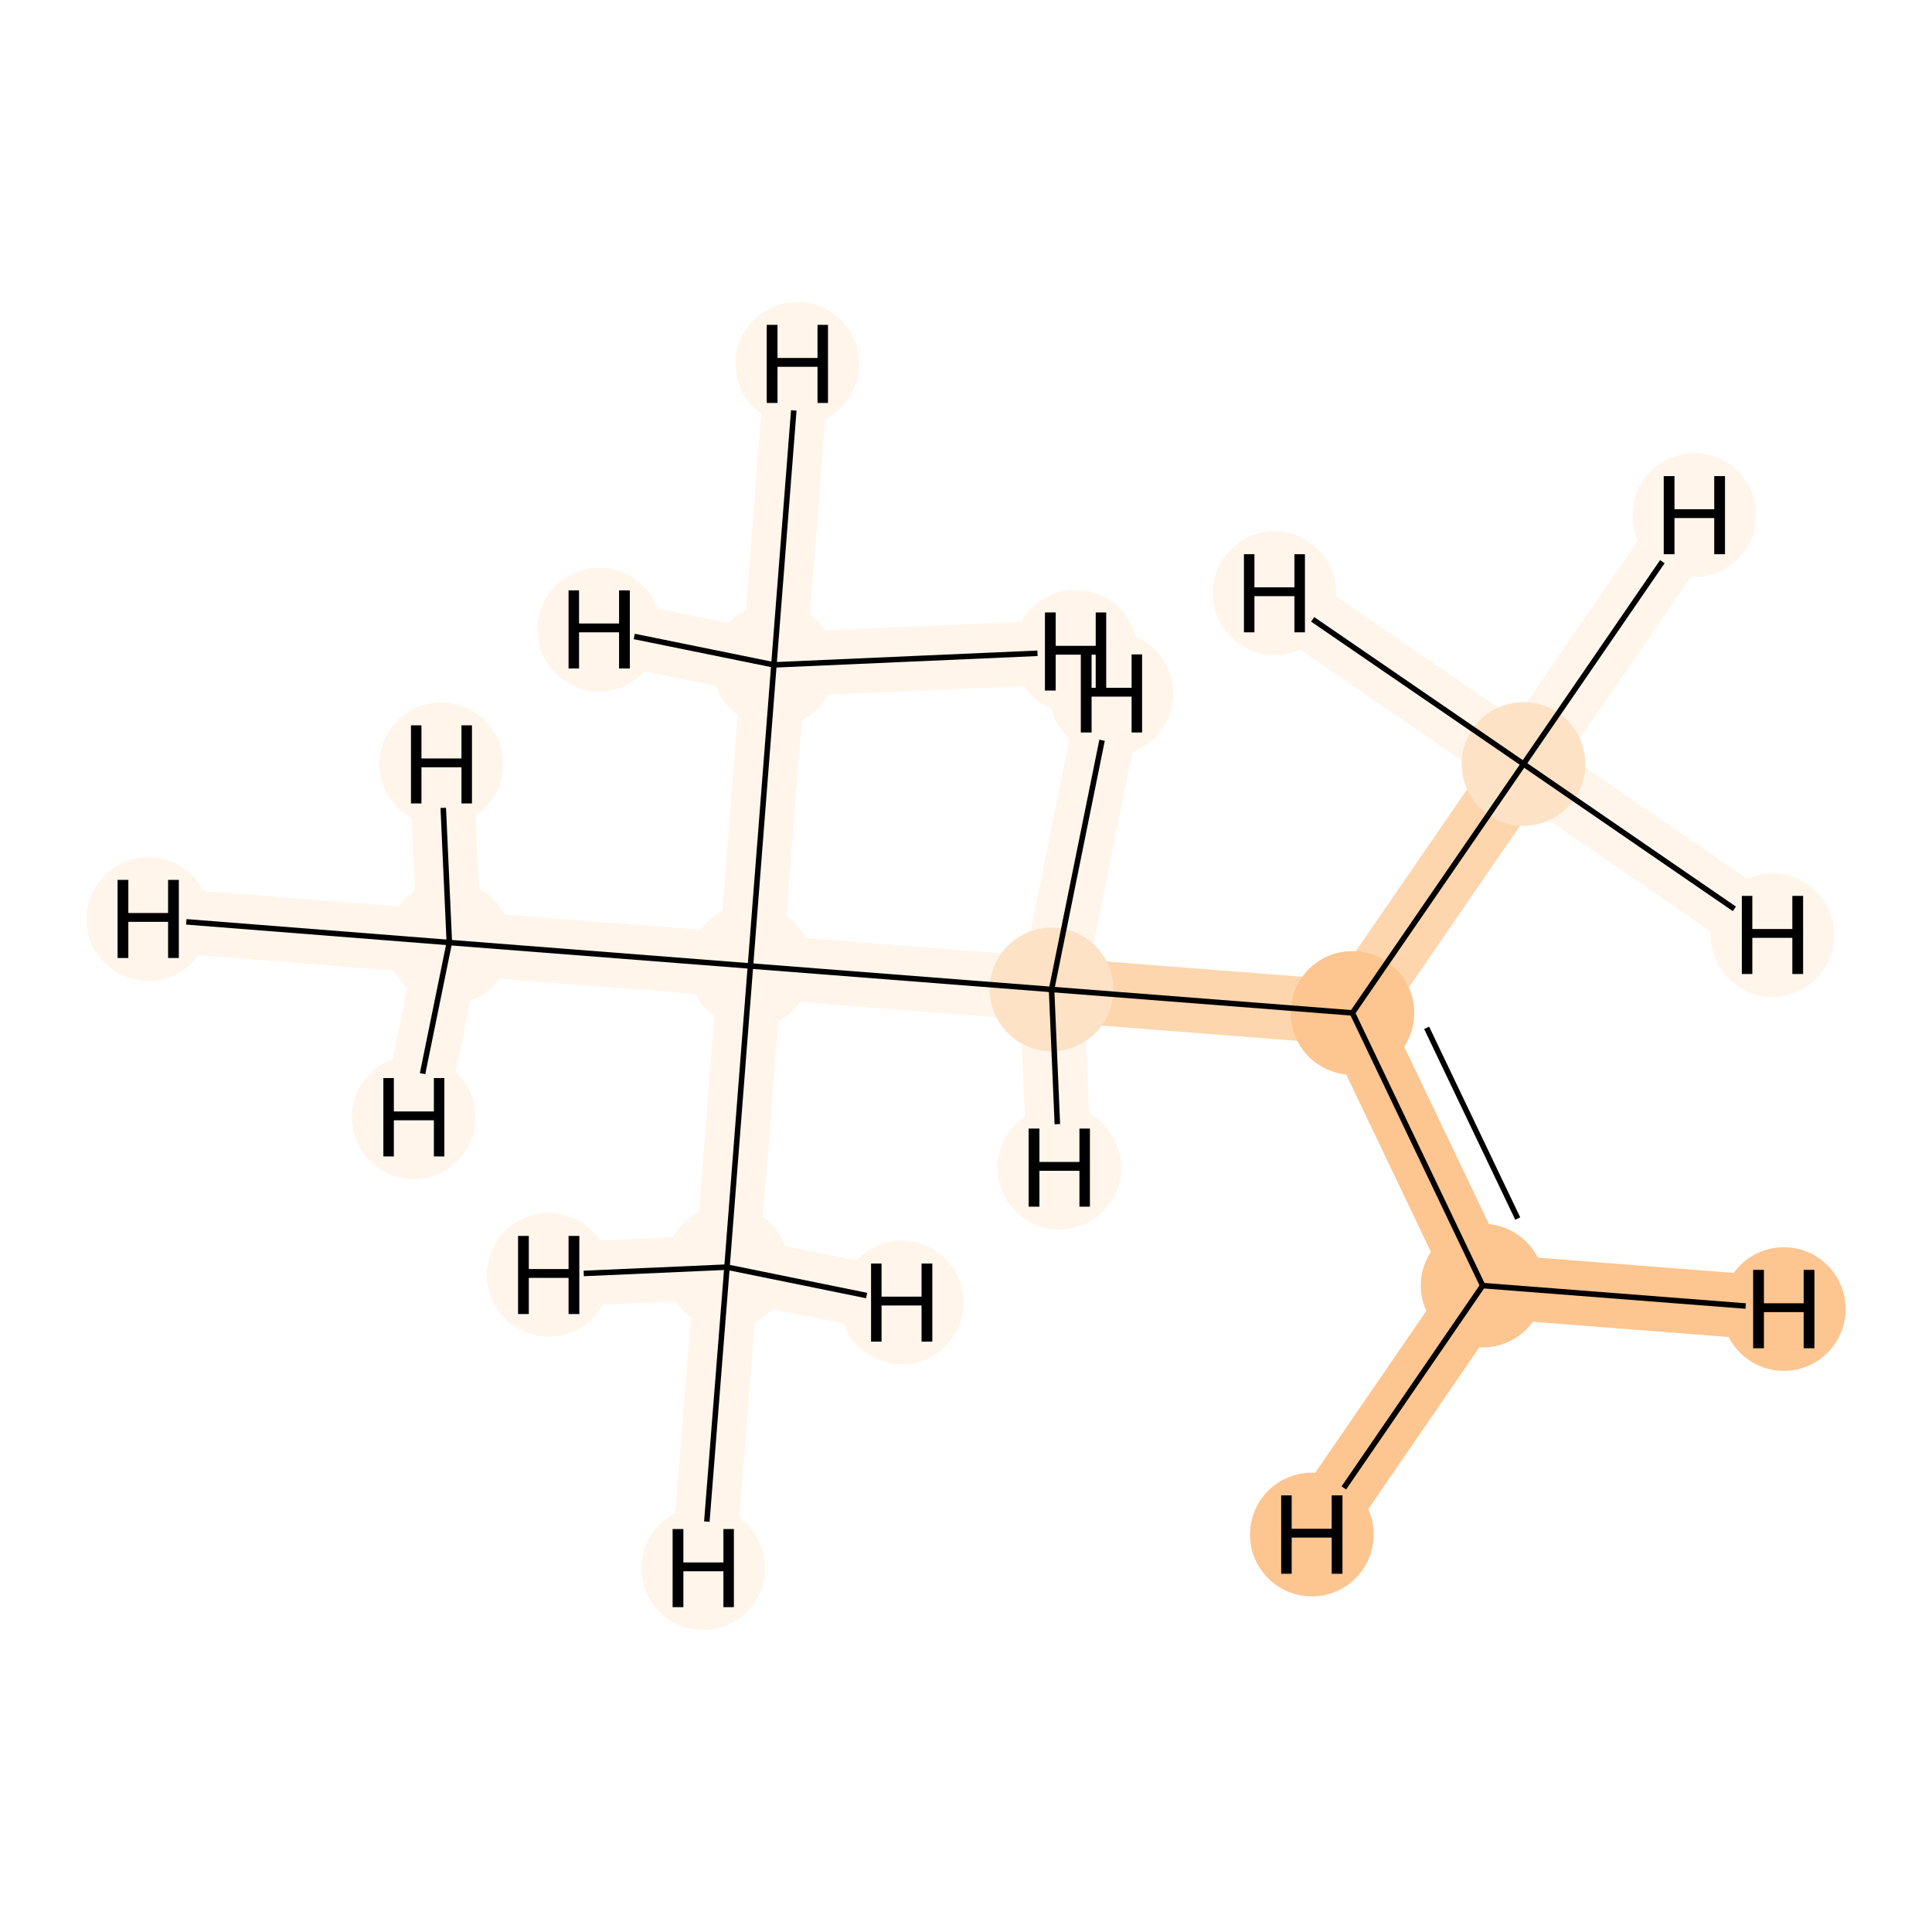 <?xml version='1.0' encoding='iso-8859-1'?>
<svg version='1.1' baseProfile='full'
              xmlns='http://www.w3.org/2000/svg'
                      xmlns:rdkit='http://www.rdkit.org/xml'
                      xmlns:xlink='http://www.w3.org/1999/xlink'
                  xml:space='preserve'
width='700px' height='700px' viewBox='0 0 700 700'>
<!-- END OF HEADER -->
<rect style='opacity:1.0;fill:#FFFFFF;stroke:none' width='700.0' height='700.0' x='0.0' y='0.0'> </rect>
<path d='M 552.0,276.8 L 490.0,367.0' style='fill:none;fill-rule:evenodd;stroke:#FDD6AE;stroke-width:23.3px;stroke-linecap:butt;stroke-linejoin:miter;stroke-opacity:1' />
<path d='M 552.0,276.8 L 613.9,186.6' style='fill:none;fill-rule:evenodd;stroke:#FFF5EB;stroke-width:23.3px;stroke-linecap:butt;stroke-linejoin:miter;stroke-opacity:1' />
<path d='M 552.0,276.8 L 461.8,214.9' style='fill:none;fill-rule:evenodd;stroke:#FFF5EB;stroke-width:23.3px;stroke-linecap:butt;stroke-linejoin:miter;stroke-opacity:1' />
<path d='M 552.0,276.8 L 642.2,338.8' style='fill:none;fill-rule:evenodd;stroke:#FFF5EB;stroke-width:23.3px;stroke-linecap:butt;stroke-linejoin:miter;stroke-opacity:1' />
<path d='M 490.0,367.0 L 537.2,465.8' style='fill:none;fill-rule:evenodd;stroke:#FDC590;stroke-width:23.3px;stroke-linecap:butt;stroke-linejoin:miter;stroke-opacity:1' />
<path d='M 490.0,367.0 L 381.0,358.5' style='fill:none;fill-rule:evenodd;stroke:#FDD6AE;stroke-width:23.3px;stroke-linecap:butt;stroke-linejoin:miter;stroke-opacity:1' />
<path d='M 537.2,465.8 L 475.3,556.0' style='fill:none;fill-rule:evenodd;stroke:#FDC590;stroke-width:23.3px;stroke-linecap:butt;stroke-linejoin:miter;stroke-opacity:1' />
<path d='M 537.2,465.8 L 646.3,474.3' style='fill:none;fill-rule:evenodd;stroke:#FDC590;stroke-width:23.3px;stroke-linecap:butt;stroke-linejoin:miter;stroke-opacity:1' />
<path d='M 381.0,358.5 L 271.9,350.0' style='fill:none;fill-rule:evenodd;stroke:#FFF5EB;stroke-width:23.3px;stroke-linecap:butt;stroke-linejoin:miter;stroke-opacity:1' />
<path d='M 381.0,358.5 L 402.7,251.3' style='fill:none;fill-rule:evenodd;stroke:#FFF5EB;stroke-width:23.3px;stroke-linecap:butt;stroke-linejoin:miter;stroke-opacity:1' />
<path d='M 381.0,358.5 L 383.8,423.1' style='fill:none;fill-rule:evenodd;stroke:#FFF5EB;stroke-width:23.3px;stroke-linecap:butt;stroke-linejoin:miter;stroke-opacity:1' />
<path d='M 271.9,350.0 L 162.8,341.5' style='fill:none;fill-rule:evenodd;stroke:#FFF5EB;stroke-width:23.3px;stroke-linecap:butt;stroke-linejoin:miter;stroke-opacity:1' />
<path d='M 271.9,350.0 L 263.4,459.1' style='fill:none;fill-rule:evenodd;stroke:#FFF5EB;stroke-width:23.3px;stroke-linecap:butt;stroke-linejoin:miter;stroke-opacity:1' />
<path d='M 271.9,350.0 L 280.4,240.9' style='fill:none;fill-rule:evenodd;stroke:#FFF5EB;stroke-width:23.3px;stroke-linecap:butt;stroke-linejoin:miter;stroke-opacity:1' />
<path d='M 162.8,341.5 L 53.7,333.0' style='fill:none;fill-rule:evenodd;stroke:#FFF5EB;stroke-width:23.3px;stroke-linecap:butt;stroke-linejoin:miter;stroke-opacity:1' />
<path d='M 162.8,341.5 L 159.9,276.9' style='fill:none;fill-rule:evenodd;stroke:#FFF5EB;stroke-width:23.3px;stroke-linecap:butt;stroke-linejoin:miter;stroke-opacity:1' />
<path d='M 162.8,341.5 L 149.9,404.8' style='fill:none;fill-rule:evenodd;stroke:#FFF5EB;stroke-width:23.3px;stroke-linecap:butt;stroke-linejoin:miter;stroke-opacity:1' />
<path d='M 263.4,459.1 L 254.8,568.2' style='fill:none;fill-rule:evenodd;stroke:#FFF5EB;stroke-width:23.3px;stroke-linecap:butt;stroke-linejoin:miter;stroke-opacity:1' />
<path d='M 263.4,459.1 L 198.8,461.9' style='fill:none;fill-rule:evenodd;stroke:#FFF5EB;stroke-width:23.3px;stroke-linecap:butt;stroke-linejoin:miter;stroke-opacity:1' />
<path d='M 263.4,459.1 L 326.7,471.9' style='fill:none;fill-rule:evenodd;stroke:#FFF5EB;stroke-width:23.3px;stroke-linecap:butt;stroke-linejoin:miter;stroke-opacity:1' />
<path d='M 280.4,240.9 L 288.9,131.8' style='fill:none;fill-rule:evenodd;stroke:#FFF5EB;stroke-width:23.3px;stroke-linecap:butt;stroke-linejoin:miter;stroke-opacity:1' />
<path d='M 280.4,240.9 L 217.1,228.1' style='fill:none;fill-rule:evenodd;stroke:#FFF5EB;stroke-width:23.3px;stroke-linecap:butt;stroke-linejoin:miter;stroke-opacity:1' />
<path d='M 280.4,240.9 L 389.7,236.1' style='fill:none;fill-rule:evenodd;stroke:#FFF5EB;stroke-width:23.3px;stroke-linecap:butt;stroke-linejoin:miter;stroke-opacity:1' />
<ellipse cx='552.0' cy='276.8' rx='21.9' ry='21.9'  style='fill:#FDE2C6;fill-rule:evenodd;stroke:#FDE2C6;stroke-width:1.0px;stroke-linecap:butt;stroke-linejoin:miter;stroke-opacity:1' />
<ellipse cx='490.0' cy='367.0' rx='21.9' ry='21.9'  style='fill:#FDC590;fill-rule:evenodd;stroke:#FDC590;stroke-width:1.0px;stroke-linecap:butt;stroke-linejoin:miter;stroke-opacity:1' />
<ellipse cx='537.2' cy='465.8' rx='21.9' ry='21.9'  style='fill:#FDC590;fill-rule:evenodd;stroke:#FDC590;stroke-width:1.0px;stroke-linecap:butt;stroke-linejoin:miter;stroke-opacity:1' />
<ellipse cx='381.0' cy='358.5' rx='21.9' ry='21.9'  style='fill:#FDE2C6;fill-rule:evenodd;stroke:#FDE2C6;stroke-width:1.0px;stroke-linecap:butt;stroke-linejoin:miter;stroke-opacity:1' />
<ellipse cx='271.9' cy='350.0' rx='21.9' ry='21.9'  style='fill:#FFF5EB;fill-rule:evenodd;stroke:#FFF5EB;stroke-width:1.0px;stroke-linecap:butt;stroke-linejoin:miter;stroke-opacity:1' />
<ellipse cx='162.8' cy='341.5' rx='21.9' ry='21.9'  style='fill:#FFF5EB;fill-rule:evenodd;stroke:#FFF5EB;stroke-width:1.0px;stroke-linecap:butt;stroke-linejoin:miter;stroke-opacity:1' />
<ellipse cx='263.4' cy='459.1' rx='21.9' ry='21.9'  style='fill:#FFF5EB;fill-rule:evenodd;stroke:#FFF5EB;stroke-width:1.0px;stroke-linecap:butt;stroke-linejoin:miter;stroke-opacity:1' />
<ellipse cx='280.4' cy='240.9' rx='21.9' ry='21.9'  style='fill:#FFF5EB;fill-rule:evenodd;stroke:#FFF5EB;stroke-width:1.0px;stroke-linecap:butt;stroke-linejoin:miter;stroke-opacity:1' />
<ellipse cx='613.9' cy='186.6' rx='21.9' ry='21.9'  style='fill:#FFF5EB;fill-rule:evenodd;stroke:#FFF5EB;stroke-width:1.0px;stroke-linecap:butt;stroke-linejoin:miter;stroke-opacity:1' />
<ellipse cx='461.8' cy='214.9' rx='21.9' ry='21.9'  style='fill:#FFF5EB;fill-rule:evenodd;stroke:#FFF5EB;stroke-width:1.0px;stroke-linecap:butt;stroke-linejoin:miter;stroke-opacity:1' />
<ellipse cx='642.2' cy='338.8' rx='21.9' ry='21.9'  style='fill:#FFF5EB;fill-rule:evenodd;stroke:#FFF5EB;stroke-width:1.0px;stroke-linecap:butt;stroke-linejoin:miter;stroke-opacity:1' />
<ellipse cx='475.3' cy='556.0' rx='21.9' ry='21.9'  style='fill:#FDC590;fill-rule:evenodd;stroke:#FDC590;stroke-width:1.0px;stroke-linecap:butt;stroke-linejoin:miter;stroke-opacity:1' />
<ellipse cx='646.3' cy='474.3' rx='21.9' ry='21.9'  style='fill:#FDC590;fill-rule:evenodd;stroke:#FDC590;stroke-width:1.0px;stroke-linecap:butt;stroke-linejoin:miter;stroke-opacity:1' />
<ellipse cx='402.7' cy='251.3' rx='21.9' ry='21.9'  style='fill:#FFF5EB;fill-rule:evenodd;stroke:#FFF5EB;stroke-width:1.0px;stroke-linecap:butt;stroke-linejoin:miter;stroke-opacity:1' />
<ellipse cx='383.8' cy='423.1' rx='21.9' ry='21.9'  style='fill:#FFF5EB;fill-rule:evenodd;stroke:#FFF5EB;stroke-width:1.0px;stroke-linecap:butt;stroke-linejoin:miter;stroke-opacity:1' />
<ellipse cx='53.7' cy='333.0' rx='21.9' ry='21.9'  style='fill:#FFF5EB;fill-rule:evenodd;stroke:#FFF5EB;stroke-width:1.0px;stroke-linecap:butt;stroke-linejoin:miter;stroke-opacity:1' />
<ellipse cx='159.9' cy='276.9' rx='21.9' ry='21.9'  style='fill:#FFF5EB;fill-rule:evenodd;stroke:#FFF5EB;stroke-width:1.0px;stroke-linecap:butt;stroke-linejoin:miter;stroke-opacity:1' />
<ellipse cx='149.9' cy='404.8' rx='21.9' ry='21.9'  style='fill:#FFF5EB;fill-rule:evenodd;stroke:#FFF5EB;stroke-width:1.0px;stroke-linecap:butt;stroke-linejoin:miter;stroke-opacity:1' />
<ellipse cx='254.8' cy='568.2' rx='21.9' ry='21.9'  style='fill:#FFF5EB;fill-rule:evenodd;stroke:#FFF5EB;stroke-width:1.0px;stroke-linecap:butt;stroke-linejoin:miter;stroke-opacity:1' />
<ellipse cx='198.8' cy='461.9' rx='21.9' ry='21.9'  style='fill:#FFF5EB;fill-rule:evenodd;stroke:#FFF5EB;stroke-width:1.0px;stroke-linecap:butt;stroke-linejoin:miter;stroke-opacity:1' />
<ellipse cx='326.7' cy='471.9' rx='21.9' ry='21.9'  style='fill:#FFF5EB;fill-rule:evenodd;stroke:#FFF5EB;stroke-width:1.0px;stroke-linecap:butt;stroke-linejoin:miter;stroke-opacity:1' />
<ellipse cx='288.9' cy='131.8' rx='21.9' ry='21.9'  style='fill:#FFF5EB;fill-rule:evenodd;stroke:#FFF5EB;stroke-width:1.0px;stroke-linecap:butt;stroke-linejoin:miter;stroke-opacity:1' />
<ellipse cx='217.1' cy='228.1' rx='21.9' ry='21.9'  style='fill:#FFF5EB;fill-rule:evenodd;stroke:#FFF5EB;stroke-width:1.0px;stroke-linecap:butt;stroke-linejoin:miter;stroke-opacity:1' />
<ellipse cx='389.7' cy='236.1' rx='21.9' ry='21.9'  style='fill:#FFF5EB;fill-rule:evenodd;stroke:#FFF5EB;stroke-width:1.0px;stroke-linecap:butt;stroke-linejoin:miter;stroke-opacity:1' />
<path class='bond-0 atom-0 atom-1' d='M 552.0,276.8 L 490.0,367.0' style='fill:none;fill-rule:evenodd;stroke:#000000;stroke-width:2.0px;stroke-linecap:butt;stroke-linejoin:miter;stroke-opacity:1' />
<path class='bond-7 atom-0 atom-8' d='M 552.0,276.8 L 602.3,203.5' style='fill:none;fill-rule:evenodd;stroke:#000000;stroke-width:2.0px;stroke-linecap:butt;stroke-linejoin:miter;stroke-opacity:1' />
<path class='bond-8 atom-0 atom-9' d='M 552.0,276.8 L 475.6,224.4' style='fill:none;fill-rule:evenodd;stroke:#000000;stroke-width:2.0px;stroke-linecap:butt;stroke-linejoin:miter;stroke-opacity:1' />
<path class='bond-9 atom-0 atom-10' d='M 552.0,276.8 L 628.4,329.3' style='fill:none;fill-rule:evenodd;stroke:#000000;stroke-width:2.0px;stroke-linecap:butt;stroke-linejoin:miter;stroke-opacity:1' />
<path class='bond-1 atom-1 atom-2' d='M 490.0,367.0 L 537.2,465.8' style='fill:none;fill-rule:evenodd;stroke:#000000;stroke-width:2.0px;stroke-linecap:butt;stroke-linejoin:miter;stroke-opacity:1' />
<path class='bond-1 atom-1 atom-2' d='M 516.9,372.4 L 549.9,441.5' style='fill:none;fill-rule:evenodd;stroke:#000000;stroke-width:2.0px;stroke-linecap:butt;stroke-linejoin:miter;stroke-opacity:1' />
<path class='bond-2 atom-1 atom-3' d='M 490.0,367.0 L 381.0,358.5' style='fill:none;fill-rule:evenodd;stroke:#000000;stroke-width:2.0px;stroke-linecap:butt;stroke-linejoin:miter;stroke-opacity:1' />
<path class='bond-10 atom-2 atom-11' d='M 537.2,465.8 L 486.9,539.1' style='fill:none;fill-rule:evenodd;stroke:#000000;stroke-width:2.0px;stroke-linecap:butt;stroke-linejoin:miter;stroke-opacity:1' />
<path class='bond-11 atom-2 atom-12' d='M 537.2,465.8 L 632.5,473.2' style='fill:none;fill-rule:evenodd;stroke:#000000;stroke-width:2.0px;stroke-linecap:butt;stroke-linejoin:miter;stroke-opacity:1' />
<path class='bond-3 atom-3 atom-4' d='M 381.0,358.5 L 271.9,350.0' style='fill:none;fill-rule:evenodd;stroke:#000000;stroke-width:2.0px;stroke-linecap:butt;stroke-linejoin:miter;stroke-opacity:1' />
<path class='bond-12 atom-3 atom-13' d='M 381.0,358.5 L 399.3,268.2' style='fill:none;fill-rule:evenodd;stroke:#000000;stroke-width:2.0px;stroke-linecap:butt;stroke-linejoin:miter;stroke-opacity:1' />
<path class='bond-13 atom-3 atom-14' d='M 381.0,358.5 L 383.1,407.3' style='fill:none;fill-rule:evenodd;stroke:#000000;stroke-width:2.0px;stroke-linecap:butt;stroke-linejoin:miter;stroke-opacity:1' />
<path class='bond-4 atom-4 atom-5' d='M 271.9,350.0 L 162.8,341.5' style='fill:none;fill-rule:evenodd;stroke:#000000;stroke-width:2.0px;stroke-linecap:butt;stroke-linejoin:miter;stroke-opacity:1' />
<path class='bond-5 atom-4 atom-6' d='M 271.9,350.0 L 263.4,459.1' style='fill:none;fill-rule:evenodd;stroke:#000000;stroke-width:2.0px;stroke-linecap:butt;stroke-linejoin:miter;stroke-opacity:1' />
<path class='bond-6 atom-4 atom-7' d='M 271.9,350.0 L 280.4,240.9' style='fill:none;fill-rule:evenodd;stroke:#000000;stroke-width:2.0px;stroke-linecap:butt;stroke-linejoin:miter;stroke-opacity:1' />
<path class='bond-14 atom-5 atom-15' d='M 162.8,341.5 L 67.5,334.0' style='fill:none;fill-rule:evenodd;stroke:#000000;stroke-width:2.0px;stroke-linecap:butt;stroke-linejoin:miter;stroke-opacity:1' />
<path class='bond-15 atom-5 atom-16' d='M 162.8,341.5 L 160.6,292.7' style='fill:none;fill-rule:evenodd;stroke:#000000;stroke-width:2.0px;stroke-linecap:butt;stroke-linejoin:miter;stroke-opacity:1' />
<path class='bond-16 atom-5 atom-17' d='M 162.8,341.5 L 153.1,389.0' style='fill:none;fill-rule:evenodd;stroke:#000000;stroke-width:2.0px;stroke-linecap:butt;stroke-linejoin:miter;stroke-opacity:1' />
<path class='bond-17 atom-6 atom-18' d='M 263.4,459.1 L 256.1,551.3' style='fill:none;fill-rule:evenodd;stroke:#000000;stroke-width:2.0px;stroke-linecap:butt;stroke-linejoin:miter;stroke-opacity:1' />
<path class='bond-18 atom-6 atom-19' d='M 263.4,459.1 L 211.5,461.4' style='fill:none;fill-rule:evenodd;stroke:#000000;stroke-width:2.0px;stroke-linecap:butt;stroke-linejoin:miter;stroke-opacity:1' />
<path class='bond-19 atom-6 atom-20' d='M 263.4,459.1 L 314.0,469.4' style='fill:none;fill-rule:evenodd;stroke:#000000;stroke-width:2.0px;stroke-linecap:butt;stroke-linejoin:miter;stroke-opacity:1' />
<path class='bond-20 atom-7 atom-21' d='M 280.4,240.9 L 287.6,148.7' style='fill:none;fill-rule:evenodd;stroke:#000000;stroke-width:2.0px;stroke-linecap:butt;stroke-linejoin:miter;stroke-opacity:1' />
<path class='bond-21 atom-7 atom-22' d='M 280.4,240.9 L 229.8,230.6' style='fill:none;fill-rule:evenodd;stroke:#000000;stroke-width:2.0px;stroke-linecap:butt;stroke-linejoin:miter;stroke-opacity:1' />
<path class='bond-22 atom-7 atom-23' d='M 280.4,240.9 L 375.9,236.7' style='fill:none;fill-rule:evenodd;stroke:#000000;stroke-width:2.0px;stroke-linecap:butt;stroke-linejoin:miter;stroke-opacity:1' />
<path  class='atom-8' d='M 602.8 172.5
L 606.7 172.5
L 606.7 184.5
L 621.1 184.5
L 621.1 172.5
L 625.0 172.5
L 625.0 200.8
L 621.1 200.8
L 621.1 187.7
L 606.7 187.7
L 606.7 200.8
L 602.8 200.8
L 602.8 172.5
' fill='#000000'/>
<path  class='atom-9' d='M 450.7 200.8
L 454.5 200.8
L 454.5 212.8
L 469.0 212.8
L 469.0 200.8
L 472.8 200.8
L 472.8 229.1
L 469.0 229.1
L 469.0 216.0
L 454.5 216.0
L 454.5 229.1
L 450.7 229.1
L 450.7 200.8
' fill='#000000'/>
<path  class='atom-10' d='M 631.1 324.6
L 634.9 324.6
L 634.9 336.6
L 649.4 336.6
L 649.4 324.6
L 653.3 324.6
L 653.3 352.9
L 649.4 352.9
L 649.4 339.8
L 634.9 339.8
L 634.9 352.9
L 631.1 352.9
L 631.1 324.6
' fill='#000000'/>
<path  class='atom-11' d='M 464.2 541.8
L 468.0 541.8
L 468.0 553.9
L 482.5 553.9
L 482.5 541.8
L 486.4 541.8
L 486.4 570.2
L 482.5 570.2
L 482.5 557.1
L 468.0 557.1
L 468.0 570.2
L 464.2 570.2
L 464.2 541.8
' fill='#000000'/>
<path  class='atom-12' d='M 635.2 460.1
L 639.1 460.1
L 639.1 472.2
L 653.5 472.2
L 653.5 460.1
L 657.4 460.1
L 657.4 488.5
L 653.5 488.5
L 653.5 475.4
L 639.1 475.4
L 639.1 488.5
L 635.2 488.5
L 635.2 460.1
' fill='#000000'/>
<path  class='atom-13' d='M 391.6 237.1
L 395.5 237.1
L 395.5 249.2
L 410.0 249.2
L 410.0 237.1
L 413.8 237.1
L 413.8 265.4
L 410.0 265.4
L 410.0 252.4
L 395.5 252.4
L 395.5 265.4
L 391.6 265.4
L 391.6 237.1
' fill='#000000'/>
<path  class='atom-14' d='M 372.7 408.9
L 376.6 408.9
L 376.6 421.0
L 391.1 421.0
L 391.1 408.9
L 394.9 408.9
L 394.9 437.2
L 391.1 437.2
L 391.1 424.2
L 376.6 424.2
L 376.6 437.2
L 372.7 437.2
L 372.7 408.9
' fill='#000000'/>
<path  class='atom-15' d='M 42.6 318.8
L 46.5 318.8
L 46.5 330.8
L 60.9 330.8
L 60.9 318.8
L 64.8 318.8
L 64.8 347.1
L 60.9 347.1
L 60.9 334.0
L 46.5 334.0
L 46.5 347.1
L 42.6 347.1
L 42.6 318.8
' fill='#000000'/>
<path  class='atom-16' d='M 148.9 262.8
L 152.7 262.8
L 152.7 274.8
L 167.2 274.8
L 167.2 262.8
L 171.0 262.8
L 171.0 291.1
L 167.2 291.1
L 167.2 278.0
L 152.7 278.0
L 152.7 291.1
L 148.9 291.1
L 148.9 262.8
' fill='#000000'/>
<path  class='atom-17' d='M 138.9 390.6
L 142.7 390.6
L 142.7 402.7
L 157.2 402.7
L 157.2 390.6
L 161.0 390.6
L 161.0 419.0
L 157.2 419.0
L 157.2 405.9
L 142.7 405.9
L 142.7 419.0
L 138.9 419.0
L 138.9 390.6
' fill='#000000'/>
<path  class='atom-18' d='M 243.7 554.0
L 247.6 554.0
L 247.6 566.1
L 262.1 566.1
L 262.1 554.0
L 265.9 554.0
L 265.9 582.3
L 262.1 582.3
L 262.1 569.3
L 247.6 569.3
L 247.6 582.3
L 243.7 582.3
L 243.7 554.0
' fill='#000000'/>
<path  class='atom-19' d='M 187.7 447.8
L 191.6 447.8
L 191.6 459.8
L 206.0 459.8
L 206.0 447.8
L 209.9 447.8
L 209.9 476.1
L 206.0 476.1
L 206.0 463.0
L 191.6 463.0
L 191.6 476.1
L 187.7 476.1
L 187.7 447.8
' fill='#000000'/>
<path  class='atom-20' d='M 315.6 457.8
L 319.4 457.8
L 319.4 469.8
L 333.9 469.8
L 333.9 457.8
L 337.8 457.8
L 337.8 486.1
L 333.9 486.1
L 333.9 473.0
L 319.4 473.0
L 319.4 486.1
L 315.6 486.1
L 315.6 457.8
' fill='#000000'/>
<path  class='atom-21' d='M 277.8 117.7
L 281.7 117.7
L 281.7 129.7
L 296.2 129.7
L 296.2 117.7
L 300.0 117.7
L 300.0 146.0
L 296.2 146.0
L 296.2 132.9
L 281.7 132.9
L 281.7 146.0
L 277.8 146.0
L 277.8 117.7
' fill='#000000'/>
<path  class='atom-22' d='M 206.0 213.9
L 209.8 213.9
L 209.8 225.9
L 224.3 225.9
L 224.3 213.9
L 228.2 213.9
L 228.2 242.2
L 224.3 242.2
L 224.3 229.1
L 209.8 229.1
L 209.8 242.2
L 206.0 242.2
L 206.0 213.9
' fill='#000000'/>
<path  class='atom-23' d='M 378.6 221.9
L 382.5 221.9
L 382.5 234.0
L 397.0 234.0
L 397.0 221.9
L 400.8 221.9
L 400.8 250.2
L 397.0 250.2
L 397.0 237.2
L 382.5 237.2
L 382.5 250.2
L 378.6 250.2
L 378.6 221.9
' fill='#000000'/>
</svg>
